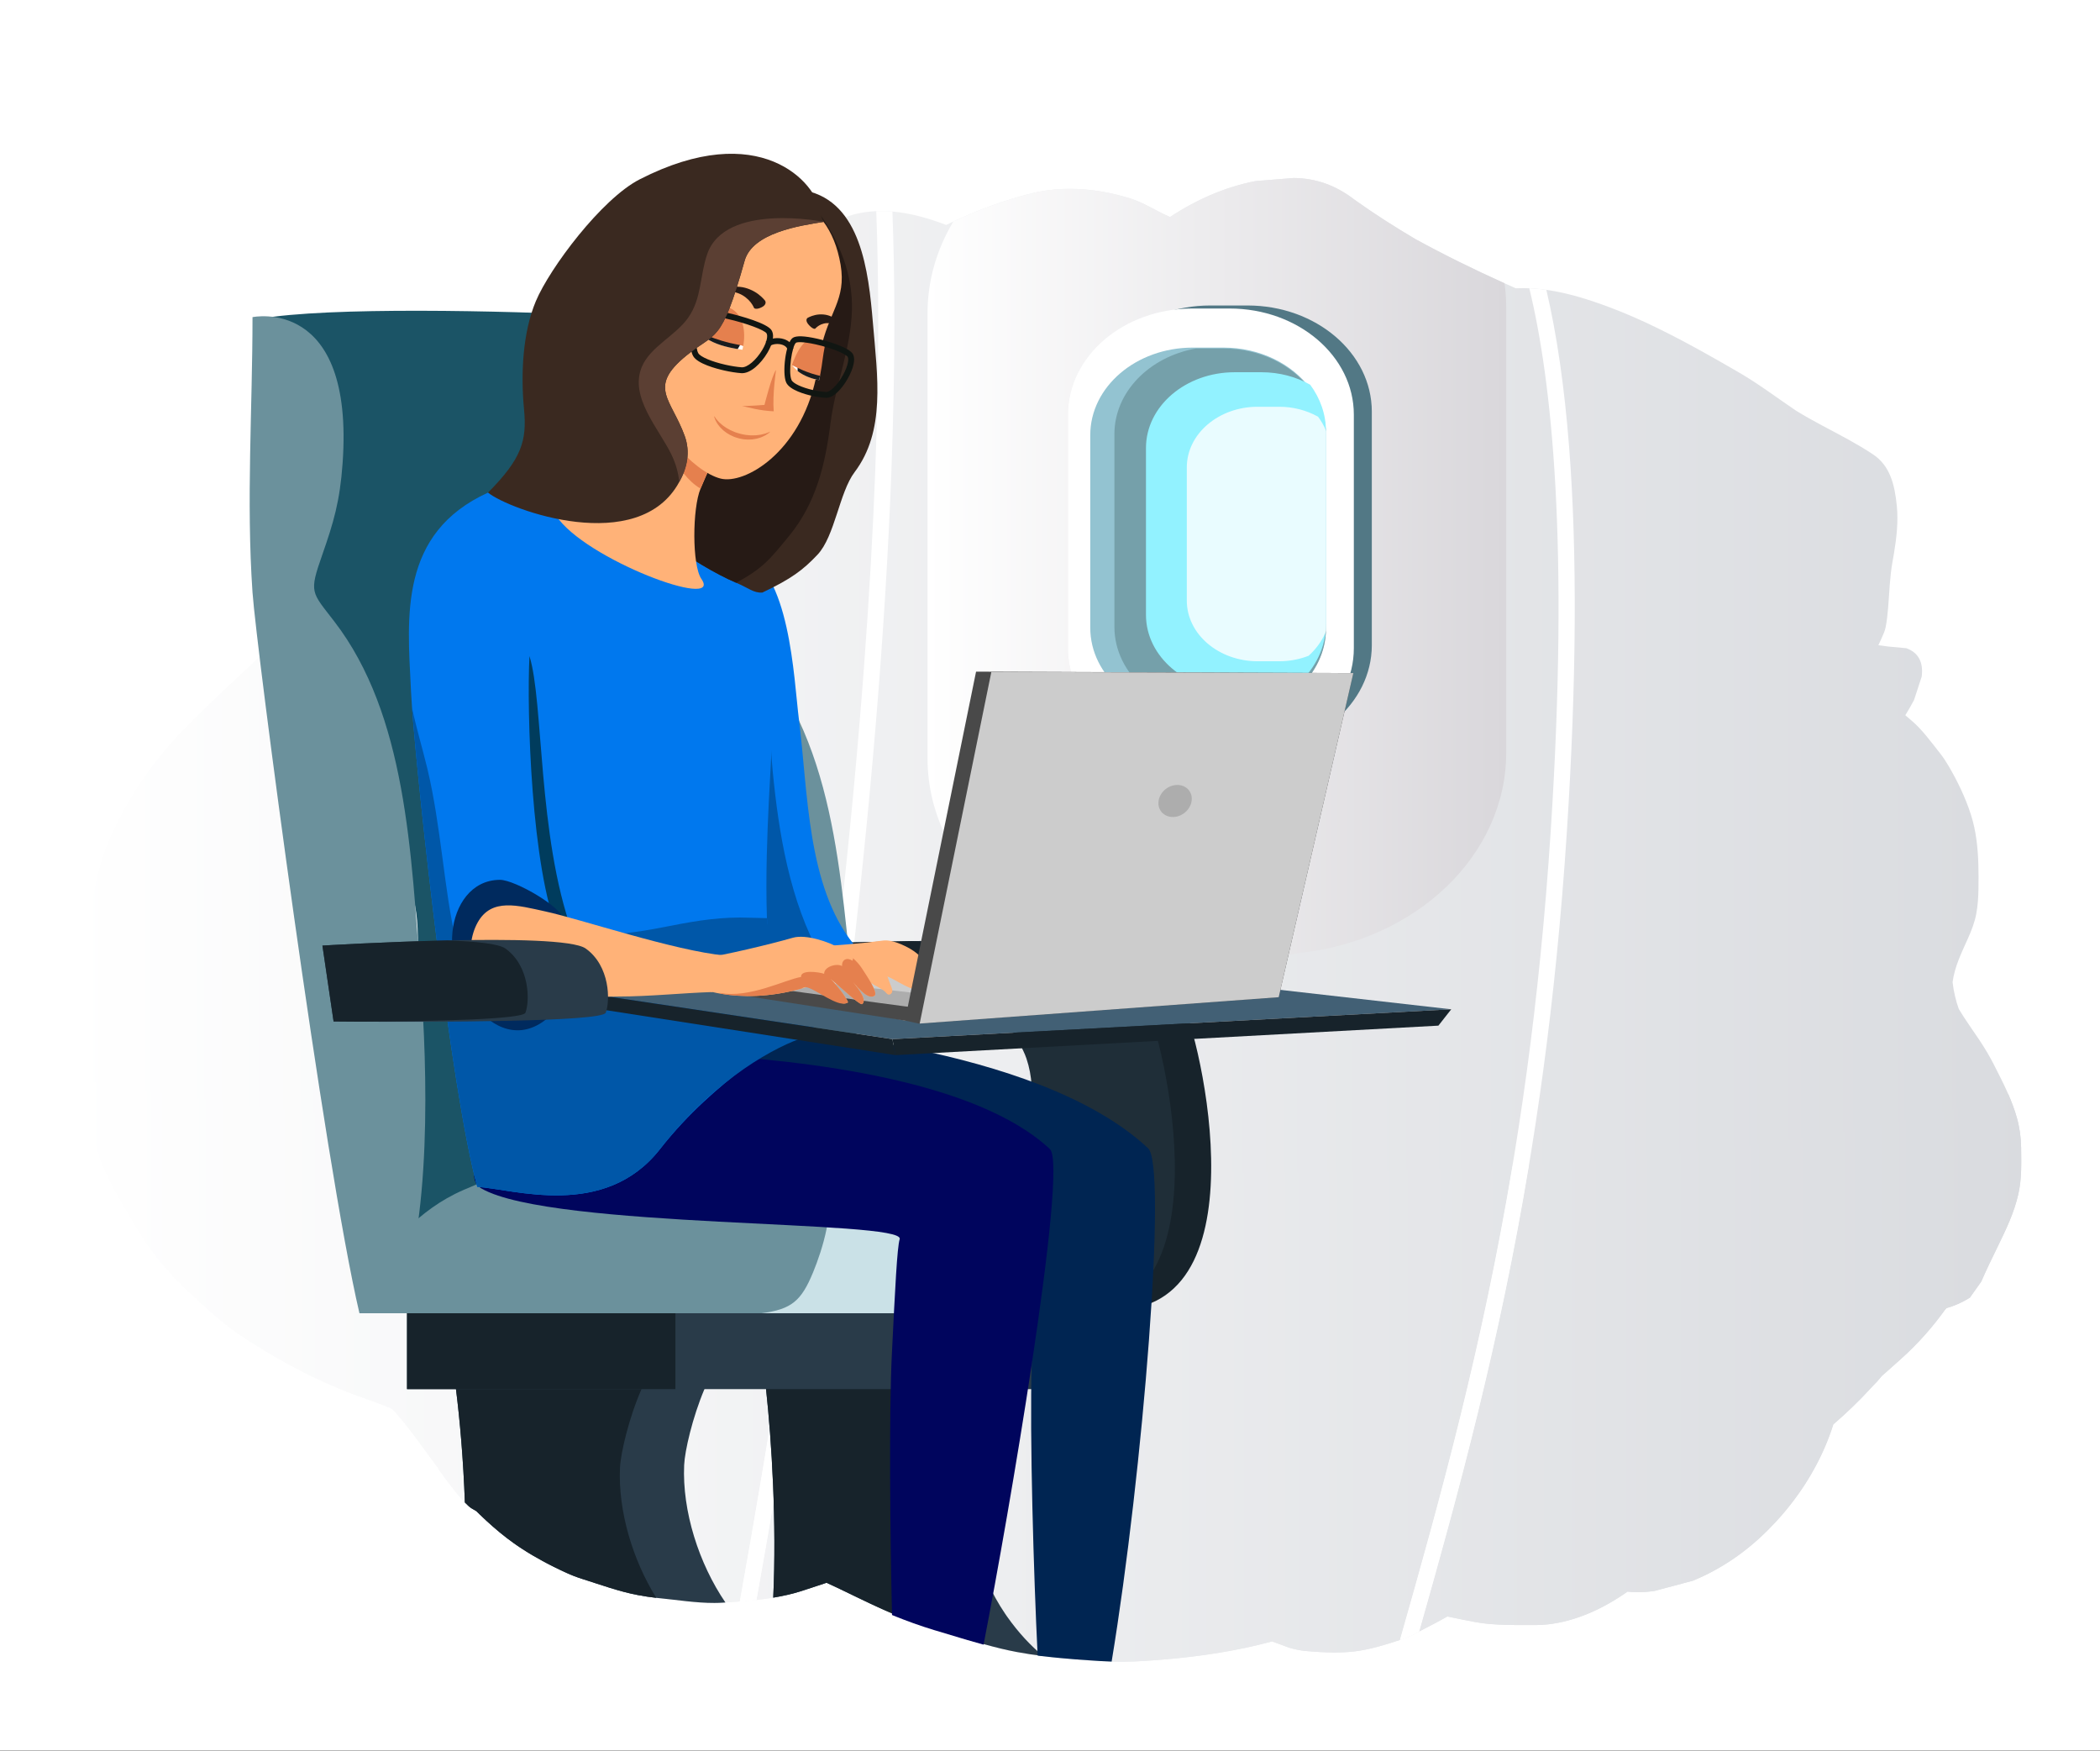 <?xml version="1.0" encoding="UTF-8" standalone="no"?><!DOCTYPE svg PUBLIC "-//W3C//DTD SVG 1.1//EN" "http://www.w3.org/Graphics/SVG/1.1/DTD/svg11.dtd"><svg width="100%" height="100%" viewBox="0 0 5000 4167" version="1.1" xmlns="http://www.w3.org/2000/svg" xmlns:xlink="http://www.w3.org/1999/xlink" xml:space="preserve" xmlns:serif="http://www.serif.com/" style="fill-rule:evenodd;clip-rule:evenodd;stroke-linejoin:round;stroke-miterlimit:2;"><rect x="0" y="0" width="5000" height="4167" fill="#333333" stroke="none"/><g><rect x="0" y="0" width="5000" height="4166.67" style="fill:#fff;fill-rule:nonzero;"/><path d="M4805.33,2843.35c-9.958,43.683 -29.375,83.758 -48.374,122.846c-13.584,27.958 -27.334,55.796 -39.709,84.496c-9.083,12.746 -18.125,25.504 -27.167,38.275c-17.958,11.2 -36.458,19.445 -55.625,24.833c-1.25,1.488 -2.499,2.954 -3.875,4.421c-13.083,18.171 -26.833,35.579 -41.25,52.162c-1.542,1.829 -3.125,3.634 -4.708,5.434c-18.417,20.82 -37.875,40.412 -58.375,58.754c-1.541,1.396 -3.083,2.742 -4.584,4.083c-10.249,9.375 -20.583,18.654 -31.124,27.817c-0.417,0.383 -0.875,0.721 -1.292,1.108l-0.083,0.092c-1.958,1.708 -3.917,3.391 -5.875,5.075c-0.75,0.65 -1.5,1.275 -2.209,1.921c-7.25,8.966 -14.958,17.554 -23.166,25.65c-1.542,1.687 -3.084,3.366 -4.625,5.05c-27.834,30.312 -57.5,58.604 -88.292,85.22c-0.166,0.6 -0.375,1.226 -0.588,1.83l-0.204,0.55c-0.921,2.883 -1.833,5.766 -2.833,8.633l-0.292,0.908c-0.958,2.788 -1.921,5.534 -2.875,8.275c-1.041,2.93 -2.129,5.863 -3.212,8.742l-0.079,0.196c-1.083,2.887 -2.209,5.746 -3.334,8.633c-1.125,2.883 -2.337,5.788 -3.5,8.65c-1.208,2.888 -2.421,5.771 -3.666,8.604c-1.25,2.867 -2.5,5.7 -3.75,8.538c-1.338,2.837 -2.584,5.65 -3.921,8.437c-1.329,2.813 -2.662,5.6 -4.038,8.367c-1.375,2.788 -2.754,5.579 -4.166,8.312c-1.375,2.746 -2.833,5.513 -4.296,8.225c-1.413,2.717 -2.871,5.438 -4.371,8.126l-0.042,0.07c-2.75,5 -5.541,9.909 -8.375,14.788c-0.5,0.871 -1.041,1.708 -1.541,2.525c-1.255,2.208 -2.584,4.4 -3.921,6.562c-1.579,2.621 -3.204,5.242 -4.829,7.813c-1.209,1.946 -2.463,3.896 -3.667,5.821c-2.5,3.846 -5.046,7.666 -7.588,11.441c-1.287,1.896 -2.583,3.771 -3.87,5.646c-1.75,2.5 -3.463,5 -5.25,7.475c-3.5,4.929 -7.088,9.808 -10.75,14.617c-5.625,7.45 -11.417,14.762 -17.292,21.904c-3.542,4.3 -7.125,8.529 -10.75,12.717c-4.167,4.779 -8.375,9.52 -12.625,14.133c-5.875,6.321 -11.75,12.5 -17.75,18.513c-53.667,54.375 -113.979,95.383 -181,123.004c-30.408,8.1 -60.821,16.204 -91.233,24.279c-21.85,3.392 -43.338,3.946 -64.471,1.733c-58.296,41.129 -123.608,70.654 -190.346,77.983c-9.783,1.084 -19.588,1.563 -29.425,1.517c-8.558,-0.05 -17.162,-0.021 -25.817,0c-28.558,0 -57.554,-0.121 -85.962,-2.812c-20.171,-1.925 -40.171,-5.817 -60.054,-9.904c-12.405,-2.576 -24.779,-5.196 -37.163,-7.671c-21.829,12.383 -44.137,23.75 -67.192,35.721c-4.974,2.595 -9.995,5.216 -15.045,7.891c-7.696,4.034 -15.675,7.35 -23.775,10.021c-2.284,0.746 -4.592,1.488 -6.9,2.258c-35.75,11.684 -73.563,23.534 -111.013,27.6c-37.746,4.063 -76.158,1.921 -113.875,-1.37c-13.008,-1.134 -25.867,-4.017 -38.512,-7.646c-10.267,-3.775 -20.529,-7.55 -30.821,-11.325c-2.813,-1.034 -5.646,-2.063 -8.484,-3.121c-0.579,-0.221 -1.154,-0.434 -1.758,-0.654c-9.971,2.62 -19.975,5.171 -29.975,7.6l-1.104,0.287c-2.817,0.675 -5.625,1.346 -8.438,1.996c-5.529,1.321 -11.083,2.546 -16.658,3.771c-2.908,0.65 -5.846,1.279 -8.779,1.9c-41.896,8.896 -84.279,15.65 -126.758,20.771c-19.904,2.408 -39.834,4.475 -59.759,6.179c-22.625,1.971 -45.221,3.554 -67.77,4.783c-5.242,0.292 -10.48,0.534 -15.742,0.679c-7.454,0.259 -14.904,0.38 -22.358,0.405c-8.246,0.024 -16.471,-0.096 -24.688,-0.363c-9.35,-0.283 -18.683,-0.746 -28.033,-1.346c-9.567,-0.625 -19.18,-1.275 -28.775,-1.946c-10.046,-0.7 -20.096,-1.446 -30.142,-2.237c-11.037,-0.888 -22.071,-1.875 -33.104,-2.929c-14.375,-1.346 -28.729,-2.888 -43.029,-4.692c-0.7,-0.092 -1.396,-0.171 -2.092,-0.267c-3.654,-0.454 -7.333,-0.933 -10.988,-1.437c-16.633,-2.258 -33.225,-4.854 -49.712,-7.958c-11.179,-2.088 -22.333,-4.467 -33.417,-7.067c-15.266,-3.583 -30.458,-7.596 -45.625,-11.875c-12.716,-3.584 -25.433,-7.358 -38.104,-11.233c-4.496,-1.363 -8.967,-2.734 -13.437,-4.13c-1.371,-0.429 -2.763,-0.841 -4.134,-1.275c-18.779,-5.841 -37.504,-11.754 -56.254,-17.479c-1.996,-0.596 -4.012,-1.221 -6.008,-1.846c-32.934,-10.312 -65.438,-22.575 -97.529,-35.991c-0.842,-0.359 -1.684,-0.696 -2.525,-1.08c-32.142,-13.483 -63.725,-28.82 -95.363,-44.108c-19.496,-9.45 -39.016,-18.9 -58.658,-27.916c-0.6,-0.263 -1.175,-0.525 -1.775,-0.817c-19.763,6.612 -39.521,13.2 -59.379,19.55c-22.138,7.067 -44.763,12.112 -67.6,15.862c-13.246,2.188 -26.538,3.942 -39.855,5.409c-13.245,1.466 -26.541,2.646 -39.787,3.654c-11.467,0.916 -22.888,1.708 -34.279,2.479c-2.092,0.142 -4.184,0.287 -6.275,0.429c-6.492,0.433 -13.104,0.65 -19.808,0.671c-44.017,0.196 -91.542,-7.542 -131.184,-11.367c-2.425,-0.216 -4.858,-0.483 -7.258,-0.745c-14.596,-1.613 -29.163,-3.921 -43.613,-6.588c-44.3,-8.196 -91.9,-25.604 -132.791,-38.483c-12.717,-4.017 -25.217,-8.78 -37.475,-14.405c-2.692,-1.245 -5.434,-2.499 -8.129,-3.8c-2.063,-0.933 -4.109,-1.92 -6.155,-2.879c-3.7,-1.758 -7.425,-3.558 -11.129,-5.387c-1.754,-0.867 -3.533,-1.729 -5.287,-2.617c-1.18,-0.575 -2.33,-1.179 -3.509,-1.758c-1.854,-0.938 -3.7,-1.879 -5.554,-2.834c-0.575,-0.291 -1.175,-0.604 -1.779,-0.916c-2.283,-1.179 -4.592,-2.379 -6.9,-3.579l-0.962,-0.554c-2.451,-1.275 -4.9,-2.6 -7.355,-3.921c-7.262,-3.917 -14.471,-7.959 -21.612,-12.142c-1.25,-0.742 -2.496,-1.462 -3.725,-2.208c-2.979,-1.759 -5.938,-3.563 -8.896,-5.363c-1.8,-1.104 -3.604,-2.233 -5.408,-3.362c-2.596,-1.634 -5.192,-3.296 -7.763,-4.954l-0.046,-0.021c-2.575,-1.663 -5.1,-3.346 -7.671,-5.05c-2.55,-1.709 -5.1,-3.442 -7.62,-5.167c-2.525,-1.758 -5.025,-3.537 -7.55,-5.337c-5.242,-3.726 -10.434,-7.575 -15.555,-11.517c-22.379,-17.233 -43.845,-36.271 -64.591,-56.325l-0.05,-0.05c-2.5,-2.379 -4.975,-4.834 -7.429,-7.259c-3.917,-2.358 -7.834,-4.687 -11.775,-6.895l-0.121,-0.1c-0.508,-0.309 -0.988,-0.675 -1.492,-1.03c-0.433,-0.291 -0.842,-0.604 -1.275,-0.941c-0.65,-0.504 -1.271,-1.009 -1.946,-1.558c-0.529,-0.438 -1.033,-0.871 -1.587,-1.371l-0.454,-0.388c-0.413,-0.362 -0.867,-0.771 -1.275,-1.175c-2.309,-2.096 -4.738,-4.45 -7.284,-7.067c-2.454,-2.554 -5.029,-5.341 -7.645,-8.3c-0.409,-0.454 -0.842,-0.933 -1.251,-1.416c-1.854,-2.067 -3.675,-4.204 -5.554,-6.421c-0.72,-0.838 -1.47,-1.704 -2.187,-2.596c-0.433,-0.5 -0.867,-1.033 -1.296,-1.562c-15.363,-18.509 -31.783,-40.696 -44.475,-58.463c-0.096,-0.625 -0.167,-1.229 -0.217,-1.825c-5.746,-7.596 -11.441,-15.242 -17.091,-22.908c-8.704,-11.829 -17.309,-23.704 -25.963,-35.484c-20.337,-27.645 -41.108,-54.883 -63.583,-80.145c-0.604,-0.459 -1.179,-0.892 -1.779,-1.35c-1.684,-1.325 -3.392,-2.617 -5.146,-3.913c-39.254,-16.471 -80.121,-28.687 -119.329,-44.958c-81.088,-33.679 -160.392,-76.613 -235.084,-126.159c-24.304,-16.104 -47.646,-34.162 -69.858,-53.9c-43.271,-38.437 -87.217,-78.483 -125.271,-124.229c-8.125,-9.737 -15.866,-19.812 -23.367,-30.171c-11.708,-16.183 -22.666,-33.104 -33.008,-50.512c-27.45,-46.296 -58.246,-95.458 -80.146,-146.662c-8.558,-20.071 -14.4,-41.659 -19.229,-63.271c-1.204,-5.359 -2.379,-10.742 -3.533,-16.15c-0.267,-1.088 -0.479,-2.142 -0.725,-3.246c-0.188,-0.871 -0.358,-1.708 -0.554,-2.575c-0.404,-1.992 -0.813,-4.013 -1.246,-5.984c-7.838,-37.599 -14.617,-75.75 -19.45,-114.02c-0.575,-4.521 -1.104,-9.042 -1.634,-13.559c-2.454,-21.466 -4.183,-43.033 -5.287,-64.616c-0.529,-9.784 -0.917,-19.592 -1.154,-29.4c-0.771,-28.875 -0.504,-57.792 0.458,-86.617c2.5,-73.512 12.688,-144.45 25.121,-216.067c2.258,-12.908 4.542,-25.866 6.921,-38.825c8.75,-48.316 22.333,-93.079 42.283,-136.562c34.042,-74.138 76.159,-139.454 125.608,-198.279c14.905,-17.767 30.509,-34.954 46.734,-51.613c59.596,-61.108 122.196,-117.771 183.783,-175.941c18.388,-19.042 36.129,-38.826 53.246,-59.546c12.646,-15.296 25.121,-30.7 38.008,-45.725c31.396,-36.613 66.538,-68.563 100.675,-101.592c12.596,-12.163 26.034,-23.125 40.267,-32.55c4.521,-2.979 9.038,-5.887 13.583,-8.796c1.054,-11.996 3.579,-24.279 7.763,-36.708c25.292,-74.546 90.221,-125.583 151.233,-159.383c7.042,-3.917 14.017,-7.571 20.867,-11.009c1.058,-0.433 2.112,-0.867 3.171,-1.25c44.979,-44.308 92.745,-84.596 142.241,-122.025c16.371,-47.383 39.134,-91.637 66.446,-131.854c28.125,-41.471 61.108,-78.658 96.784,-110.488c30.866,-22.308 61.733,-44.662 92.645,-66.995c59.763,-34.784 122.988,-53.73 189.696,-56.784c15.7,0.05 31.396,0.938 47.042,2.55c43.708,4.471 87.65,8.992 131.092,16.825c31.899,5.771 63.462,13.946 94.883,22.575c4.229,1.154 8.487,2.329 12.717,3.509c-0.196,-4.734 -0.267,-9.471 -0.146,-14.229c1.945,-77.792 54.858,-123.205 115.75,-136.784c15.145,-3.367 30.387,-5.241 45.65,-5.891c12.812,-0.53 25.675,-0.192 38.487,0.916c43.438,3.725 86.638,16.079 128.059,31.896c5.65,-2.763 11.32,-5.479 16.995,-8.125l0.021,-0.021c60.029,-28.2 121.809,-50.871 185.442,-66.854c76.687,-19.258 160.129,-11.587 235.442,11.85c32.837,10.242 63.224,30.504 94.933,44.354c63.129,-41.733 132.383,-71.829 203.492,-85.604c30.291,-2.454 60.579,-4.904 90.895,-7.333c52.642,0.383 100.746,17.454 144.309,51.25c47.5,33.9 96.345,65.15 146.062,94.429c69.425,38.004 140.175,72.646 211.742,104.883c8.912,4.038 17.862,8.029 26.825,11.971c1.562,-0.05 3.125,-0.096 4.687,-0.142c9.159,-0.337 18.321,-0.312 27.48,0.071c13.558,0.554 27.091,1.825 40.574,3.75c51.23,7.213 101.905,23.271 150.488,41.492c74.187,27.812 145.896,64.208 216.283,102.962c31.23,17.184 62.167,35.046 93.104,52.984c46.363,26.92 90.071,60.166 134.946,90.387c40.75,25.142 83.292,45.888 124.875,68.896c19.667,10.887 39.084,22.283 58.042,34.883c40.5,26.896 51.708,71.613 56.75,122.888c3.708,37.596 -0.667,75.942 -6.833,113.104c-1.125,6.658 -2.292,13.246 -3.458,19.808c-6.501,35.796 -7.376,73.079 -10.417,109.404c-1.334,15.53 -2.875,31.134 -5.959,46.346c-1.833,9.284 -5.917,17.742 -9.625,26.18c-2.458,5.604 -5,11.154 -7.625,16.637c8.167,1.179 16.417,2.233 24.667,3.196c13.917,1.296 27.833,2.546 41.792,3.825c28.666,10.383 40.916,32.833 36.75,67.429c-6.083,18.629 -12.167,37.258 -18.292,55.892c-6.583,12.45 -13.5,24.516 -20.792,36.3c1.125,0.983 2.25,1.945 3.376,2.908c3.249,2.833 6.541,5.625 9.833,8.363c0.542,0.458 1.083,0.941 1.625,1.395c25.541,21.688 46.333,50.675 67.667,77.6c7.499,9.471 14.249,19.688 20.458,30.313c21.083,35.912 40.166,75.221 53.291,116.158c6.209,19.4 10.334,39.184 13.084,59.208c5.25,38.538 5.333,77.988 4.833,117.413c-0.292,19.829 -1.625,40.05 -5.25,59.45c-3.875,20.504 -11.458,39.758 -19.708,58.292c-15.209,34.162 -31.709,66.804 -36.667,104.329c1.291,11.158 3.208,22.167 5.75,33.008c2.417,10.459 5.458,20.721 9.042,30.771c15.458,25.817 33.125,49.883 49.625,74.788c12.292,18.554 23.874,37.766 34.125,57.958c11.542,22.717 23.5,45.916 34.041,69.908c8,18.363 15.167,37.188 20.584,56.613c6.417,22.883 9.791,46.825 10.042,70.891c0.374,38.679 1.624,74.234 -6.876,111.467Z" style="fill:url(#_Linear1);fill-rule:nonzero;"/><path d="M2122.28,1124.01c-14.325,377.78 -49.637,801.834 -104.929,1260.38c-53.512,443.837 -125.992,921.216 -216.138,1423.95c-13.245,1.466 -26.541,2.646 -39.787,3.654c228.3,-1271.63 301.983,-2153.85 322.321,-2687.03c10.192,-266.984 8.291,-472.809 2.571,-622.358c12.812,-0.53 25.675,-0.192 38.487,0.916c5.696,149.979 7.55,355.3 -2.525,620.479Z" style="fill:#fff;fill-rule:nonzero;"/><path d="M2941.13,2286.03l-169.191,-0c-311.259,-0 -563.554,-215.446 -563.554,-481.2l-0,-1058.79c-0,-78.78 22.166,-153.109 61.47,-218.738l0.021,-0.021c60.029,-28.2 121.809,-50.871 185.442,-66.854c29.821,-7.487 60.675,-10.904 91.662,-10.904c48.7,-0 97.754,8.433 143.78,22.754c32.837,10.242 63.224,30.504 94.933,44.354c63.129,-41.733 132.383,-71.829 203.492,-85.604c30.291,-2.454 60.579,-4.904 90.895,-7.333c52.642,0.383 100.746,17.454 144.309,51.25c47.5,33.9 96.345,65.15 146.062,94.429c69.425,38.004 140.175,72.646 211.742,104.883c2.687,19.042 4.058,38.417 4.058,58.054l0,1058.79c0,245.921 -216.112,448.746 -495.021,477.612c-47.787,11.251 -98.125,17.313 -150.1,17.313Zm-138.45,-1549.8c-146.433,15.167 -259.883,121.667 -259.883,250.783l-0,555.917c-0,139.525 132.479,252.637 295.896,252.637l88.833,0c27.3,0 53.729,-3.154 78.829,-9.062c146.434,-15.171 259.888,-121.671 259.888,-250.788l-0,-555.912c-0,-139.529 -132.479,-252.642 -295.892,-252.642l-88.837,0c-27.296,0 -53.734,3.159 -78.834,9.067Z" style="fill:url(#_Linear2);fill-rule:nonzero;"/><path d="M2585.63,1535.71c0,139.526 132.471,252.638 295.884,252.638l88.837,-0c163.413,-0 295.892,-113.112 295.892,-252.638l-0,-555.912c-0,-139.529 -132.479,-252.642 -295.892,-252.642l-88.837,0c-163.413,0 -295.884,113.113 -295.884,252.642l0,555.912Z" style="fill:#527885;fill-rule:nonzero;"/><path d="M2542.8,1542.92c-0,139.525 132.479,252.637 295.896,252.637l88.833,0c163.417,0 295.892,-113.112 295.892,-252.637l-0,-555.917c-0,-139.521 -132.475,-252.637 -295.892,-252.637l-88.833,-0c-163.417,-0 -295.896,113.116 -295.896,252.637l-0,555.917Z" style="fill:#fff;fill-rule:nonzero;"/><path d="M2595.86,1035.76l-0,458.412c-0,115.058 109.229,208.321 243.987,208.321l73.258,-0c17.175,-0 33.954,-1.521 50.138,-4.417c50.112,-8.933 94.591,-30.991 128.233,-61.787c40.721,-37.229 65.613,-87.188 65.613,-142.117l-0,-458.412c-0,-40.9 -13.796,-79.03 -37.625,-111.192c-43.213,-58.383 -119.484,-97.133 -206.359,-97.133l-73.258,-0c-134.758,-0 -243.987,93.266 -243.987,208.325Z" style="fill:#93c3d1;fill-rule:nonzero;"/><path d="M2653.34,1033.55l-0,458.408c-0,115.063 109.225,208.325 243.979,208.325l65.925,0c50.112,-8.929 94.591,-30.991 128.233,-61.787c40.721,-37.225 65.613,-87.183 65.613,-142.117l-0,-458.412c-0,-40.896 -13.796,-79.025 -37.625,-111.192c-43.213,-58.383 -119.484,-97.133 -206.359,-97.133l-66.008,-0c-110.663,19.762 -193.758,103.546 -193.758,203.908Z" style="fill:#75a0aa;fill-rule:nonzero;"/><path d="M2728.5,1066.46l0,397.017c0,99.654 94.613,180.429 211.308,180.429l63.442,0c31.504,0 61.392,-5.879 88.225,-16.441c40.721,-37.23 65.613,-87.192 65.613,-142.121l-0,-458.413c-0,-40.892 -13.796,-79.025 -37.625,-111.192c-33.338,-18.766 -73.279,-29.708 -116.213,-29.708l-63.442,0c-116.695,0 -211.308,80.796 -211.308,180.429Z" style="fill:#92f2ff;fill-rule:nonzero;"/><path d="M3156.95,1503.55c0.096,-2.379 0.142,-4.767 0.142,-7.167l-0,-469.454c-0,-0.683 -0.005,-1.371 -0.013,-2.054c7.304,17.487 11.283,36.325 11.283,55.958l0,366.454c0,19.746 -4.025,38.692 -11.412,56.263Z" style="fill:#fff;fill-rule:nonzero;"/><path d="M3155.91,1505.96c0.779,-6.784 1.179,-13.663 1.179,-20.621l-0,11.041c-0,2.4 -0.046,4.788 -0.142,7.167c-0.338,0.808 -0.683,1.608 -1.037,2.413Z" style="fill:#e3ecee;fill-rule:nonzero;"/><path d="M3045.39,1574.05l-50.717,-0c-93.288,-0 -168.921,-64.575 -168.921,-144.238l-0,-317.375c-0,-79.65 75.633,-144.237 168.921,-144.237l50.717,-0c34.32,-0 66.254,8.75 92.895,23.75c7.613,10.271 13.938,21.3 18.796,32.929c0.008,0.683 0.013,1.371 0.013,2.054l-0,458.413c-0,6.958 -0.4,13.837 -1.179,20.621c-9.067,20.554 -22.759,39.17 -40.001,54.933c-21.449,8.446 -45.345,13.15 -70.524,13.15Z" style="fill:#e9fcff;fill-rule:nonzero;"/><path d="M3730.68,1979.09c-52.862,816.329 -201.495,1376.3 -351.721,1904.4c-4.974,2.595 -9.995,5.216 -15.045,7.891c-7.696,4.034 -15.675,7.35 -23.775,10.021c-2.284,0.746 -4.592,1.488 -6.9,2.258c152.604,-535.212 305.441,-1098.96 359.05,-1927.05c44.112,-681.421 2.429,-1070.88 -51.104,-1290.46c13.558,0.554 27.091,1.825 40.574,3.75c24.909,105.559 43.13,231.117 54.305,374.992c19.475,250.562 17.67,558.146 -5.384,914.192Z" style="fill:#fff;fill-rule:nonzero;"/><path d="M2669.41,3955.52c-7.562,-0 -15.112,-0.121 -22.658,-0.367c-9.35,-0.283 -18.683,-0.746 -28.033,-1.346c-9.567,-0.625 -19.18,-1.275 -28.775,-1.946c-10.046,-0.7 -20.096,-1.446 -30.142,-2.237c-11.037,-0.888 -22.071,-1.875 -33.104,-2.929c-14.375,-1.346 -28.729,-2.888 -43.029,-4.692c-0.7,-0.092 -1.396,-0.171 -2.092,-0.267c-3.654,-0.454 -7.333,-0.933 -10.988,-1.437c-16.633,-2.258 -33.225,-4.854 -49.712,-7.958c-11.179,-2.088 -22.333,-4.467 -33.417,-7.067c-15.266,-3.583 -30.458,-7.596 -45.625,-11.875c-12.716,-3.584 -25.433,-7.358 -38.104,-11.233c-4.496,-1.363 -8.967,-2.734 -13.437,-4.13c-1.371,-0.429 -2.763,-0.841 -4.134,-1.275c-18.779,-5.841 -37.504,-11.754 -56.254,-17.479c-1.996,-0.596 -4.012,-1.221 -6.008,-1.846c-32.934,-10.312 -65.438,-22.575 -97.529,-35.991c-0.842,-0.359 -1.684,-0.696 -2.525,-1.08c-32.142,-13.483 -63.725,-28.82 -95.363,-44.108c-19.496,-9.45 -39.016,-18.9 -58.658,-27.916c-0.6,-0.263 -1.175,-0.525 -1.775,-0.817c-19.763,6.612 -39.521,13.2 -59.379,19.55c-22.138,7.067 -44.763,12.112 -67.6,15.862c-13.246,2.188 -26.538,3.942 -39.855,5.409c65.305,-364.196 121.334,-715.075 167.601,-1049.55c325.825,19.692 672.333,32.679 1016.97,32.679c207.38,0 414.03,-4.7 615.196,-15.462c-71.833,429.166 -169.833,784.254 -267.741,1127.64c-35.75,11.684 -73.563,23.534 -111.013,27.6c-14.683,1.58 -29.471,2.221 -44.275,2.221c-23.254,0 -46.554,-1.579 -69.6,-3.591c-13.008,-1.134 -25.867,-4.017 -38.512,-7.646c-10.267,-3.775 -20.529,-7.55 -30.821,-11.325c-2.813,-1.034 -5.646,-2.063 -8.484,-3.121c-0.579,-0.221 -1.154,-0.434 -1.758,-0.654c-9.971,2.62 -19.975,5.171 -29.975,7.6l-1.104,0.287c-2.817,0.675 -5.625,1.346 -8.438,1.996c-5.529,1.321 -11.083,2.546 -16.658,3.771c-2.908,0.65 -5.846,1.279 -8.779,1.9c-41.896,8.896 -84.279,15.65 -126.758,20.771c-19.904,2.408 -39.834,4.475 -59.759,6.179c-22.625,1.971 -45.221,3.554 -67.77,4.783c-5.242,0.292 -10.48,0.534 -15.742,0.679c-7.454,0.259 -14.904,0.38 -22.358,0.405c-0.676,0.004 -1.355,0.004 -2.03,0.004Zm709.554,-72.029c95.971,-337.375 191.288,-687.738 261.405,-1109.67c420.437,-24.263 815.008,-75.625 1138.59,-166.704c1.209,-0.342 1.75,-1.825 2.625,-2.738c8,18.363 15.167,37.188 20.584,56.613c6.417,22.883 9.791,46.825 10.042,70.891c0.124,11.184 0.291,22.1 0.291,32.875c-0,26.5 -1.125,52.121 -7.167,78.592c-9.958,43.683 -29.375,83.758 -48.374,122.846c-13.584,27.958 -27.334,55.796 -39.709,84.496c-9.083,12.746 -18.125,25.504 -27.167,38.275c-17.958,11.2 -36.458,19.445 -55.625,24.833c-1.25,1.488 -2.499,2.954 -3.875,4.421c-13.083,18.171 -26.833,35.579 -41.25,52.162c-1.542,1.829 -3.125,3.634 -4.708,5.434c-18.417,20.82 -37.875,40.412 -58.375,58.754c-1.541,1.396 -3.083,2.742 -4.584,4.083c-10.249,9.375 -20.583,18.654 -31.124,27.817c-0.417,0.383 -0.875,0.721 -1.292,1.108l-0.083,0.092c-1.958,1.708 -3.917,3.391 -5.875,5.075c-0.75,0.65 -1.5,1.275 -2.209,1.921c-7.25,8.966 -14.958,17.554 -23.166,25.65c-1.542,1.687 -3.084,3.366 -4.625,5.05c-27.834,30.312 -57.5,58.604 -88.292,85.22c-0.166,0.6 -0.375,1.226 -0.588,1.83l-0.204,0.55c-0.921,2.883 -1.833,5.766 -2.833,8.633l-0.292,0.908c-0.958,2.788 -1.921,5.534 -2.875,8.275c-1.041,2.93 -2.129,5.863 -3.212,8.742l-0.079,0.196c-1.083,2.887 -2.209,5.746 -3.334,8.633c-1.125,2.883 -2.337,5.788 -3.5,8.65c-1.208,2.888 -2.421,5.771 -3.666,8.604c-1.25,2.867 -2.5,5.7 -3.75,8.538c-1.338,2.837 -2.584,5.65 -3.921,8.437c-1.329,2.813 -2.662,5.6 -4.038,8.367c-1.375,2.788 -2.754,5.579 -4.166,8.312c-1.375,2.746 -2.833,5.513 -4.296,8.225c-1.413,2.717 -2.871,5.438 -4.371,8.126l-0.042,0.07c-2.75,5 -5.541,9.909 -8.375,14.788c-0.5,0.871 -1.041,1.708 -1.541,2.525c-1.255,2.208 -2.584,4.4 -3.921,6.562c-1.579,2.621 -3.204,5.242 -4.829,7.813c-1.209,1.946 -2.463,3.896 -3.667,5.821c-2.5,3.846 -5.046,7.666 -7.588,11.441c-1.287,1.896 -2.583,3.771 -3.87,5.646c-1.75,2.5 -3.463,5 -5.25,7.475c-3.5,4.929 -7.088,9.808 -10.75,14.617c-5.625,7.45 -11.417,14.762 -17.292,21.904c-3.542,4.3 -7.125,8.529 -10.75,12.717c-4.167,4.779 -8.375,9.52 -12.625,14.133c-5.875,6.321 -11.75,12.5 -17.75,18.513c-53.667,54.375 -113.979,95.383 -181,123.004c-30.408,8.1 -60.821,16.204 -91.233,24.279c-13.159,2.041 -26.188,3.054 -39.084,3.054c-8.521,0 -16.979,-0.442 -25.387,-1.321c-58.296,41.129 -123.608,70.654 -190.346,77.983c-9.362,1.038 -18.75,1.521 -28.158,1.521c-0.425,0 -0.846,0 -1.267,-0.004c-3.542,-0.021 -7.096,-0.029 -10.654,-0.029c-5.038,-0 -10.092,0.017 -15.163,0.029c-28.558,0 -57.554,-0.121 -85.962,-2.812c-20.171,-1.925 -40.171,-5.817 -60.054,-9.904c-12.405,-2.576 -24.779,-5.196 -37.163,-7.671c-21.829,12.383 -44.137,23.75 -67.192,35.721Zm-1679.54,-67.909c-43.554,0 -90.392,-7.596 -129.542,-11.371c-2.425,-0.216 -4.858,-0.483 -7.258,-0.745c-14.596,-1.613 -29.163,-3.921 -43.613,-6.588c-44.3,-8.196 -91.9,-25.604 -132.791,-38.483c-12.717,-4.017 -25.217,-8.78 -37.475,-14.405c-2.692,-1.245 -5.434,-2.499 -8.129,-3.8c-2.063,-0.933 -4.109,-1.92 -6.155,-2.879c-3.7,-1.758 -7.425,-3.558 -11.129,-5.387c-1.754,-0.867 -3.533,-1.729 -5.287,-2.617c-1.18,-0.575 -2.33,-1.179 -3.509,-1.758c-1.854,-0.938 -3.7,-1.879 -5.554,-2.834c-0.575,-0.291 -1.175,-0.604 -1.779,-0.916c-2.283,-1.179 -4.592,-2.379 -6.9,-3.579l-0.962,-0.554c-2.451,-1.275 -4.9,-2.6 -7.355,-3.921c-7.262,-3.917 -14.471,-7.959 -21.612,-12.142c-1.25,-0.742 -2.496,-1.462 -3.725,-2.208c-2.979,-1.759 -5.938,-3.563 -8.896,-5.363c-1.8,-1.104 -3.604,-2.233 -5.408,-3.362c-2.596,-1.634 -5.192,-3.296 -7.763,-4.954l-0.046,-0.021c-2.575,-1.663 -5.1,-3.346 -7.671,-5.05c-2.55,-1.709 -5.1,-3.442 -7.62,-5.167c-2.525,-1.758 -5.025,-3.537 -7.55,-5.337c-5.242,-3.726 -10.434,-7.575 -15.555,-11.517c-22.379,-17.233 -43.845,-36.271 -64.591,-56.325l-0.05,-0.05c-2.5,-2.379 -4.975,-4.834 -7.429,-7.259c-3.917,-2.358 -7.834,-4.687 -11.775,-6.895l-0.121,-0.1c-0.508,-0.309 -0.988,-0.675 -1.492,-1.03c-0.433,-0.291 -0.842,-0.604 -1.275,-0.941c-0.65,-0.504 -1.271,-1.009 -1.946,-1.558c-0.529,-0.438 -1.033,-0.871 -1.587,-1.371l-0.454,-0.388c-0.413,-0.362 -0.867,-0.771 -1.275,-1.175c-2.309,-2.096 -4.738,-4.45 -7.284,-7.067c-2.454,-2.554 -5.029,-5.341 -7.645,-8.3c-0.409,-0.454 -0.842,-0.933 -1.251,-1.416c-1.854,-2.067 -3.675,-4.204 -5.554,-6.421c-0.72,-0.838 -1.47,-1.704 -2.187,-2.596c-0.433,-0.5 -0.867,-1.033 -1.296,-1.562c-15.363,-18.509 -31.783,-40.696 -44.475,-58.463c-0.096,-0.625 -0.167,-1.229 -0.217,-1.825c-5.746,-7.596 -11.441,-15.242 -17.091,-22.908c-8.704,-11.829 -17.309,-23.704 -25.963,-35.484c-20.337,-27.645 -41.108,-54.883 -63.583,-80.145c-0.604,-0.459 -1.179,-0.892 -1.779,-1.35c-1.684,-1.325 -3.392,-2.617 -5.146,-3.913c-39.254,-16.471 -80.121,-28.687 -119.329,-44.958c-81.088,-33.679 -160.392,-76.613 -235.084,-126.159c-24.304,-16.104 -47.646,-34.162 -69.858,-53.9c-43.271,-38.437 -87.217,-78.483 -125.271,-124.229c-8.125,-9.737 -15.866,-19.812 -23.367,-30.171c-11.708,-16.183 -22.666,-33.104 -33.008,-50.512c-27.45,-46.296 -58.246,-95.458 -80.146,-146.662c-8.558,-20.071 -14.4,-41.659 -19.229,-63.271c-1.204,-5.359 -2.379,-10.742 -3.533,-16.15c-0.267,-1.088 -0.479,-2.142 -0.725,-3.246c-0.188,-0.871 -0.358,-1.708 -0.554,-2.575c-0.404,-1.992 -0.813,-4.013 -1.246,-5.984c-7.838,-37.599 -14.617,-75.75 -19.45,-114.02c12.45,11.85 778.612,126.825 1730.11,186.171c-43.729,316.437 -98.954,667.9 -168.558,1055.58c-11.467,0.916 -22.888,1.708 -34.279,2.479c-2.092,0.142 -4.184,0.287 -6.275,0.429c-6.492,0.433 -13.104,0.65 -19.808,0.671c-0.546,0.004 -1.096,0.004 -1.642,0.004Z" style="fill:url(#_Linear3);fill-rule:nonzero;"/><path d="M1761.42,3812c69.604,-387.683 124.829,-739.146 168.558,-1055.58c12.913,0.804 25.855,1.6 38.83,2.383c-46.267,334.471 -102.296,685.35 -167.601,1049.55c-13.245,1.466 -26.541,2.646 -39.787,3.654Z" style="fill:url(#_Linear4);fill-rule:nonzero;"/><path d="M3333.24,3903.66c97.908,-343.391 195.908,-698.479 267.741,-1127.64c13.196,-0.709 26.238,-1.434 39.384,-2.192c-70.117,421.929 -165.434,772.292 -261.405,1109.67c-4.974,2.595 -9.995,5.216 -15.045,7.891c-7.696,4.034 -15.675,7.35 -23.775,10.021c-2.284,0.746 -4.592,1.488 -6.9,2.258Z" style="fill:#fff;fill-rule:nonzero;"/><path d="M2483.67,3942c-21.038,-2.621 -41.975,-5.767 -62.792,-9.662c-12.646,-2.384 -25.242,-5.096 -37.767,-8.1c-26.637,-6.396 -53.054,-14.038 -79.379,-22.071c-24.662,-7.521 -49.233,-15.384 -73.825,-22.888c-35,-10.671 -69.496,-23.604 -103.537,-37.837c-6.229,-2.596 -12.429,-5.259 -18.63,-8.004c-46.349,-20.38 -91.783,-43.942 -137.916,-65.1c-0.6,-0.263 -1.175,-0.525 -1.775,-0.817c-19.763,6.612 -39.521,13.2 -59.379,19.546c-22.138,7.071 -44.763,12.116 -67.6,15.866c8.271,-178.637 -3.654,-371.983 -17.138,-496.341c-4.883,-45.171 -9.975,-81.25 -14.4,-104.188l585.479,0c-23.75,17.121 -44.858,57.938 -61.708,104.188c-24.738,67.862 -40.292,147.362 -41.592,180.587c-4.637,120.796 37.504,260.034 101.713,354.454c1.542,2.267 3.075,4.5 4.641,6.713c27.259,38.533 55.555,68.487 85.605,93.654Z" style="fill:#293b49;fill-rule:nonzero;"/><path d="M2303.73,3902.17c-21.562,-6.584 -43.054,-13.409 -64.571,-20.05c-3.075,-0.934 -6.175,-1.896 -9.254,-2.838c-35,-10.671 -69.496,-23.604 -103.537,-37.837c-4.134,-1.73 -8.246,-3.484 -12.354,-5.259c-3.825,-1.637 -7.646,-3.316 -11.467,-5.05c-2.671,-1.158 -5.317,-2.358 -7.983,-3.583c-2.55,-1.154 -5.071,-2.308 -7.596,-3.463c-6.538,-3 -13.054,-6.058 -19.567,-9.158c-3.271,-1.537 -6.517,-3.075 -9.762,-4.637c-6.513,-3.105 -13.005,-6.25 -19.496,-9.375c-3.221,-1.542 -6.442,-3.1 -9.663,-4.663c-19.496,-9.45 -39.016,-18.904 -58.658,-27.916c-0.6,-0.263 -1.175,-0.525 -1.775,-0.817c-19.763,6.612 -39.521,13.2 -59.379,19.546c-22.138,7.071 -44.763,12.116 -67.6,15.866c8.271,-178.637 -3.654,-371.983 -17.138,-496.341c-4.883,-45.171 -9.975,-81.25 -14.4,-104.188l467.325,0c-27.983,8.754 -52.958,52.408 -72.55,104.188c-26.233,69.279 -42.816,153.179 -44.137,187.533c-4.279,110.675 30.745,236.862 86.037,329.842c6.488,10.941 13.267,21.4 20.288,31.325c12.187,17.237 24.591,32.741 37.237,46.875Z" style="fill:#17232b;fill-rule:nonzero;"/><path d="M1748.9,3202.4c-27.571,17.121 -52.096,57.938 -71.658,104.188c-28.729,67.862 -46.809,147.362 -48.3,180.587c-4.925,109.663 34.979,234.55 98.204,327.296c-2.092,0.142 -4.184,0.287 -6.275,0.429c-6.492,0.433 -13.104,0.65 -19.808,0.671c-44.017,0.196 -91.542,-7.542 -131.184,-11.367c-2.429,-0.216 -4.858,-0.479 -7.258,-0.745c-14.596,-1.613 -29.163,-3.917 -43.609,-6.588c-44.304,-8.196 -91.904,-25.604 -132.795,-38.483c-12.717,-4.017 -25.217,-8.78 -37.475,-14.4c-2.692,-1.25 -5.434,-2.504 -8.125,-3.8c-2.071,-0.938 -4.113,-1.925 -6.155,-2.884c-3.704,-1.758 -7.429,-3.558 -11.129,-5.387c-1.758,-0.867 -3.537,-1.729 -5.291,-2.617c-1.18,-0.575 -2.33,-1.179 -3.509,-1.758c-1.854,-0.938 -3.7,-1.879 -5.554,-2.834c-0.575,-0.291 -1.175,-0.604 -1.779,-0.916c-2.283,-1.179 -4.592,-2.379 -6.9,-3.579l-0.962,-0.554c-2.451,-1.275 -4.9,-2.6 -7.355,-3.921c-7.262,-3.917 -14.471,-7.959 -21.612,-12.142c-1.25,-0.738 -2.496,-1.462 -3.725,-2.208c-2.979,-1.759 -5.938,-3.563 -8.896,-5.363c-1.8,-1.104 -3.604,-2.233 -5.404,-3.362c-2.6,-1.634 -5.196,-3.296 -7.767,-4.954l-0.046,-0.021c-2.575,-1.663 -5.1,-3.346 -7.671,-5.05c-2.55,-1.709 -5.095,-3.442 -7.62,-5.167c-2.525,-1.758 -5.025,-3.537 -7.546,-5.337c-5.246,-3.726 -10.438,-7.575 -15.559,-11.517c-22.379,-17.233 -43.845,-36.271 -64.591,-56.325l-0.05,-0.046c-2.5,-2.383 -4.975,-4.838 -7.429,-7.263c-3.917,-2.358 -7.834,-4.687 -11.775,-6.895l-0.121,-0.1c-0.508,-0.313 -0.988,-0.671 -1.492,-1.03c-0.433,-0.291 -0.842,-0.604 -1.275,-0.941c-0.65,-0.504 -1.271,-1.009 -1.946,-1.558c-0.529,-0.438 -1.033,-0.871 -1.587,-1.371l-0.454,-0.388c-0.409,-0.362 -0.867,-0.766 -1.275,-1.175c-2.309,-2.096 -4.738,-4.45 -7.284,-7.067c-3.633,-102.291 -12.116,-197.704 -21.229,-269.87c-5.675,-45.171 -11.612,-81.25 -16.729,-104.188l680,0Z" style="fill:#293b49;fill-rule:nonzero;"/><path d="M1611.66,3202.4c-1.175,0.313 -2.379,0.7 -3.558,1.109c-31.033,10.837 -58.75,53.195 -80.675,103.079c-30.479,69.279 -49.738,153.179 -51.275,187.533c-4.617,102.742 30.1,218.829 86.471,309.338c-14.596,-1.613 -29.163,-3.917 -43.609,-6.588c-44.304,-8.196 -91.904,-25.604 -132.795,-38.483c-12.717,-4.017 -25.217,-8.78 -37.475,-14.4c-2.692,-1.25 -5.434,-2.504 -8.125,-3.8c-2.071,-0.938 -4.113,-1.925 -6.155,-2.884c-3.704,-1.758 -7.429,-3.558 -11.129,-5.387c-1.758,-0.867 -3.537,-1.729 -5.291,-2.617c-1.18,-0.575 -2.33,-1.179 -3.509,-1.758c-1.854,-0.938 -3.7,-1.879 -5.554,-2.834c-0.575,-0.291 -1.175,-0.604 -1.779,-0.916c-2.283,-1.179 -4.592,-2.379 -6.9,-3.579l-0.962,-0.554c-2.451,-1.275 -4.9,-2.6 -7.355,-3.921c-7.262,-3.917 -14.471,-7.959 -21.612,-12.142c-1.25,-0.738 -2.496,-1.462 -3.725,-2.208c-2.979,-1.759 -5.938,-3.563 -8.896,-5.363c-1.8,-1.104 -3.604,-2.233 -5.404,-3.362c-2.6,-1.634 -5.196,-3.296 -7.767,-4.954l-0.046,-0.021c-2.575,-1.663 -5.1,-3.346 -7.671,-5.05c-2.55,-1.709 -5.095,-3.442 -7.62,-5.167c-2.525,-1.758 -5.025,-3.537 -7.546,-5.337c-5.246,-3.726 -10.438,-7.575 -15.559,-11.517c-22.379,-17.233 -43.845,-36.271 -64.591,-56.325l-0.05,-0.046c-2.5,-2.383 -4.975,-4.838 -7.429,-7.263c-3.917,-2.358 -7.834,-4.687 -11.775,-6.895l-0.121,-0.1c-0.508,-0.313 -0.988,-0.671 -1.492,-1.03c-0.433,-0.291 -0.842,-0.604 -1.275,-0.941c-0.65,-0.504 -1.271,-1.009 -1.946,-1.558c-0.529,-0.438 -1.033,-0.871 -1.587,-1.371l-0.454,-0.388c-0.409,-0.362 -0.867,-0.766 -1.275,-1.175c-2.309,-2.096 -4.738,-4.45 -7.284,-7.067c-3.633,-102.291 -12.116,-197.704 -21.229,-269.87c-5.675,-45.171 -11.612,-81.25 -16.729,-104.188l542.758,0Z" style="fill:#17232b;fill-rule:nonzero;"/><rect x="969.104" y="3084.33" width="1541.93" height="222.271" style="fill:#293b49;fill-rule:nonzero;"/><rect x="969.104" y="3084.33" width="639.004" height="222.271" style="fill:#17232b;fill-rule:nonzero;"/><path d="M2808.1,2374.11c-37.066,-44.391 -84.85,-53.97 -120.8,-88.525l-230.8,72.125c0.179,41.788 57.229,107.534 73.921,157.071c28.117,83.442 6.567,175.742 -25.037,256.213c-61.013,155.346 -169.438,275.275 -314.8,349.983c14.245,-5.021 35.983,-7.679 56.75,-5.954c149.591,12.429 283.287,9.15 418.833,2.812c351.479,-16.416 181.029,-696.908 141.933,-743.725Z" style="fill:#17232b;fill-rule:nonzero;"/><path d="M2721.57,2378.92c-37.071,-44.396 -84.85,-53.975 -120.805,-88.53l-230.799,72.13c0.179,41.787 57.229,107.533 73.92,157.066c28.117,83.446 6.567,175.746 -25.041,256.213c-61.009,155.354 -169.434,275.283 -314.796,349.987c14.246,-5.02 35.983,-7.675 56.75,-5.954c149.591,12.429 283.287,9.146 418.833,2.817c351.479,-16.425 181.034,-696.908 141.938,-743.729Z" style="fill:#1f2e38;fill-rule:nonzero;"/><path d="M1781.75,2252.24l34.729,177.488c0,0 32.367,0.275 84.392,0.483c212.187,0.884 751.791,0.955 762.975,-20.958c13.887,-27.312 13.887,-109.225 -62.521,-150.179c-37.704,-20.209 -237.879,-22.121 -430.9,-18.904c-198.088,3.333 -388.675,12.07 -388.675,12.07Z" style="fill:#293b49;fill-rule:nonzero;"/><path d="M1781.75,2252.24l34.729,177.488c0,0 32.367,0.275 84.392,0.483c233.504,-0.962 505.083,-5.466 512.933,-20.958c13.892,-27.312 13.892,-109.225 -62.512,-150.179c-20.7,-11.129 -90.296,-16.663 -180.867,-18.904c-198.088,3.333 -388.675,12.07 -388.675,12.07Z" style="fill:#17232b;fill-rule:nonzero;"/><path d="M1815.73,3126.01c-123.583,-362.216 -357.592,-1582.5 -371.025,-1715.82c-22.017,-218.505 -0,-439.246 -0,-655.284c-0,0 354.221,-51.196 312.537,348.121c-9.42,90.258 -31.029,140.142 -70.345,217.258c-46.738,91.663 -38.309,87.671 41.671,159.042c249.091,222.246 266.812,547.192 299.545,852.358c22.784,212.513 40.821,579.496 -85.887,794.325l-126.496,0Z" style="fill:#6b919c;fill-rule:nonzero;"/><path d="M1496.97,1303.39c171.912,134.562 264.412,367.721 314.104,580.233c42.217,180.542 66.167,354.638 76.4,540.767c7.333,133.433 60.483,311.137 18.267,441.221c-262.888,37.429 -526.367,108.716 -796.696,95.558c-30.608,-92.146 -153.913,102.933 -167.179,4.796c-22.288,-164.85 79.629,-645.559 46.533,-809.292c-35.808,-177.162 -94.396,-347.967 -156.275,-517.096c-33.271,-90.929 -50.483,-230.216 -113.054,-302.05l777.9,-34.137Z" style="fill:#1b5466;fill-rule:nonzero;"/><path d="M1584.14,1392.13l-865.858,88.05c-2.046,-2.183 23.479,-92.558 21.65,-95.125c-24.15,-33.92 -34.65,-410.075 -34.75,-528.616c-0.025,-30.154 -89.362,-67.713 -87.871,-97.513c165.642,-29.262 585.204,-19.204 810.209,-8.208c133.72,6.529 151.225,21.333 206.641,149.587c48.817,112.988 52.684,185.175 22.567,301.521l-72.588,190.304Z" style="fill:#1b5466;fill-rule:nonzero;"/><path d="M2534.59,3126.01l-796.063,0l0,-80.016c60.225,-79.609 112.363,-165.413 205.096,-213.588c116.583,-60.546 254.371,-110.329 383.366,-123.779c130.909,-13.633 281.459,-3.129 322.926,138.458c16.808,57.392 5.92,127.021 -12.855,181.571c-23.262,67.592 -42.379,88.063 -102.47,97.354Z" style="fill:#6b919c;fill-rule:nonzero;"/><path d="M2422.68,3126.01l-1125.97,0l0,-79.954c41.584,-79.633 77.571,-165.433 141.588,-213.6c80.488,-60.554 175.6,-110.333 264.646,-123.779c39.454,-5.958 135.666,1.271 144.058,0c39.454,-5.958 135.663,1.271 144.063,0c39.441,-5.958 135.654,1.271 144.046,0c39.454,-5.958 135.662,1.271 144.058,0c90.371,-13.642 194.304,-3.121 222.925,138.446c11.608,57.412 4.091,127.042 -8.867,181.575c-16.037,67.491 -29.225,88.012 -70.546,97.312Z" style="fill:#cae1e7;fill-rule:nonzero;"/><path d="M1812.94,3126.01l-955.155,0l0,-80.016c72.271,-79.609 134.821,-165.413 246.084,-213.588c139.891,-60.546 272.662,-110.283 427.421,-123.729c157.066,-13.642 386.991,-29.85 436.733,111.725c20.171,57.404 -9.6,153.704 -32.138,208.254c-27.908,67.592 -50.85,88.063 -122.945,97.354Z" style="fill:#6b919c;fill-rule:nonzero;"/><path d="M855.829,3126.01c-84.812,-362.216 -245.396,-1582.5 -254.616,-1715.82c-15.117,-218.505 -0,-439.246 -0,-655.284c-0,0 243.079,-51.196 214.483,348.121c-6.463,90.258 -21.3,140.142 -48.283,217.258c-32.067,91.663 -26.284,87.671 28.595,159.042c170.946,222.246 183.113,547.192 205.571,852.358c15.629,212.513 28.021,579.496 -58.937,794.325l-86.813,0Z" style="fill:#6b919c;fill-rule:nonzero;"/><path d="M2646.75,3955.15c-9.35,-0.275 -18.683,-0.717 -28.033,-1.3c-9.567,-0.6 -19.18,-1.229 -28.775,-1.875c-10.046,-0.675 -20.096,-1.396 -30.142,-2.162c-11.037,-0.859 -22.071,-1.809 -33.104,-2.834c-14.375,-1.296 -28.729,-2.787 -43.029,-4.529c-0.7,-0.092 -1.396,-0.167 -2.092,-0.254c-3.654,-0.442 -7.333,-0.904 -10.988,-1.392c-9.45,-190.366 -19.329,-524.283 -14.112,-692.971c0.338,-11.162 0.746,-21.587 1.229,-31.225c7.717,-155.237 17.209,-284.495 23.342,-304.533c14.254,-46.542 -829.142,2.096 -961.288,-52.763c-54.4,-22.612 -16.325,-150.458 -5.771,-184.47c14.184,-45.638 68.609,-118.184 147.075,-164.755c41.276,-24.491 111.492,-58.154 163.73,-60.545c-0,-0 640.77,32.916 908.691,283.662c46.421,43.388 -12.066,770.042 -86.733,1221.95Z" style="fill:#002552;fill-rule:nonzero;"/><path d="M2456.47,3247.82l0,0.016c-35.746,236.705 -82.479,501.167 -114.642,666.996c-12.716,-3.458 -25.433,-7.108 -38.104,-10.846c-4.496,-1.316 -8.967,-2.646 -13.437,-3.991c-1.371,-0.421 -2.763,-0.813 -4.134,-1.229c-18.779,-5.642 -37.504,-11.351 -56.254,-16.88c-1.996,-0.575 -4.012,-1.183 -6.008,-1.783c-32.934,-9.958 -65.438,-21.8 -97.529,-34.754c-0.842,-0.346 -1.684,-0.675 -2.525,-1.046c-4.279,-180.662 -7.596,-476.254 -0.263,-623.042c7.717,-155.237 12.404,-251.666 18.533,-271.7c14.255,-46.541 -826.954,-24.041 -995.233,-120.196c-51.146,-29.229 22.434,-115.866 33.009,-149.875c21.637,-69.645 93.729,-167.145 245.225,-174.112c-0,0 97.479,-2.529 235.924,4.712l0.025,0c259.817,13.584 663.917,61.563 838.709,225.142c22.504,21.054 -3.604,249.675 -43.296,512.588Z" style="fill:#00055d;fill-rule:nonzero;"/><path d="M2032.34,2247.24c-25.833,9.05 -51.391,19.754 -77.254,30.433c-6.225,2.6 -12.504,5.179 -18.783,7.754c-31.058,12.679 -65.996,13.729 -93.758,29.983c-44.767,-80.679 -73.55,-188.046 -93.388,-287.679c-6.3,-31.762 -11.7,-62.725 -16.429,-91.808c-25.408,-156.284 5.629,-317.517 -2.725,-473.179l33.763,-148.529c117.97,43.091 125.92,300.262 138.579,399.774c21.579,169.563 18.754,394.9 129.995,533.251Z" style="fill:#0078ee;fill-rule:nonzero;"/><path d="M1764.69,1330.17l-4.999,5c10.104,17.029 18.712,34.646 26.079,52.733c-2.942,-13.521 -6.525,-26.279 -10.934,-37.871c-2.496,-6.558 -6.525,-13.746 -10.146,-19.862Z" style="fill:#bf0808;fill-rule:nonzero;"/><path d="M1955.08,2277.67c-6.225,2.6 -12.504,5.179 -18.783,7.754c-31.058,12.679 -65.996,13.729 -93.758,29.983c-44.767,-80.679 -73.55,-188.046 -93.388,-287.679c6.309,-57.471 15.333,-114.967 25.813,-172.367c15.483,-84.829 25.733,-173.491 24.733,-260.095c-0.7,-60.575 0.125,-142.88 -13.929,-207.379c55.921,137.229 39.787,301.787 53.971,447.47c14.254,146.829 40.612,310.292 115.341,442.313Z" style="fill:#0057a8;fill-rule:nonzero;"/><path d="M1571.47,2735.22c-132.225,168.962 -350.634,94.433 -435.188,90.058c-62.75,-229.983 -139.904,-933.971 -155.208,-1139.92c-1.175,-15.779 -1.975,-28.637 -2.4,-38.138c-0.15,-3.329 -0.3,-6.629 -0.475,-9.933c-8.229,-168.358 -28.454,-368.075 183.767,-464.671c68.491,-31.175 142.579,-8.65 206.904,-43.112l267.3,-65.525c39.462,2.575 91.333,160.508 140.125,199.3c111.241,88.404 57.27,438.762 49.396,772.758c-1.18,50.521 -1.33,100.667 0.325,149.479c3.349,98.867 14.004,192.225 38.087,272.104c7.904,26.213 -157.558,105.038 -292.633,277.605Z" style="fill:#0078ee;fill-rule:nonzero;"/><path d="M1571.47,2735.22c-132.225,168.962 -350.634,94.433 -435.188,90.058c-62.75,-229.983 -139.904,-933.971 -155.208,-1139.92c10.479,48.517 25.008,96.938 36.287,143.629c32.863,136.025 41.163,299.254 67.421,404.288c17.075,68.283 258.8,-7.313 330.104,-7.488c64.246,-0.175 123.317,-10.408 183.817,-22.408c62.375,-12.409 121.571,-21.558 187.546,-18.863c9.179,0.379 23.358,0.529 39.767,1c3.349,98.867 169.875,258.725 90.129,283.263c-62.5,19.233 -209.6,93.879 -344.675,266.446Z" style="fill:#0057a8;fill-rule:nonzero;"/><path d="M2549.83,2299.57l905.492,102.941l-1330.51,71.025l-822.379,-123.175l1247.4,-50.791Z" style="fill:#426075;fill-rule:nonzero;"/><path d="M2124.81,2473.53l7.096,38.013l1292.83,-70.15l30.583,-38.888l-1330.51,71.025Z" style="fill:#17232b;fill-rule:nonzero;"/><path d="M2131.9,2511.55l-787.296,-122.221l-42.179,-38.967l822.379,123.175l7.096,38.013Z" style="fill:#17232b;fill-rule:nonzero;"/><path d="M2776.88,2391.82l-622.925,37.391l-495.687,-101.704l206.967,-5.608l481.808,-13.083l33.491,-0.9l18.321,3.879l95.088,20.129l282.937,59.896Z" style="fill:#adadad;fill-rule:nonzero;"/><path d="M1661.64,2353.14l-3.371,-25.634c-0,0 512.887,71.125 520.516,70.975c7.634,-0.154 9.95,28.534 9.95,28.534l-34.779,2.195l-492.316,-76.07Z" style="fill:#494949;fill-rule:nonzero;"/><path d="M2443.08,2332.95l-270.087,30.029l-358.621,-40.054l481.804,-13.084l51.817,2.984l95.087,20.125Z" style="fill:#ccc;fill-rule:nonzero;"/><path d="M2034.75,1123.87c-36.333,48.112 -46.988,152.658 -88.233,196.395c-34.271,36.376 -62.488,57.671 -131.484,90.3c-21.275,1.113 -32.791,-11.02 -62.216,-23.404c-48.75,-20.558 -119.479,-63.304 -144.109,-85.875c-68.654,-62.954 -46.608,-47.466 -58.133,-132.346c-12.321,-90.683 -6.071,-159.974 53.537,-232.299c74.8,-90.792 172.95,-145.326 210.463,-264.288c15.996,-50.704 -1.725,-119.954 29.129,-160.883c1.333,-1.763 2.746,-3.484 4.263,-5.125l70.462,-52.496c131.138,27.446 149.508,192.104 159.817,313.646c11.108,131.05 30.304,258.629 -43.496,356.375Z" style="fill:#3a2920;fill-rule:nonzero;"/><path d="M1977.44,1006.88c-12.583,98.838 -34.012,190.288 -99.266,269.65c-45.304,55.083 -61.529,76.15 -125.354,110.629c-48.75,-20.558 -119.479,-63.304 -144.109,-85.875c-68.654,-62.954 -46.608,-47.466 -58.133,-132.346c-12.321,-90.683 -6.071,-159.974 53.537,-232.299c74.8,-90.792 172.95,-145.326 210.463,-264.288c15.996,-50.704 -1.725,-119.954 29.129,-160.883l108.334,-1.871c47.625,67.037 78.541,145.179 76.362,228.133c-2.471,93.475 -39.304,177.754 -50.963,269.15Z" style="fill:#261a15;fill-rule:nonzero;"/><path d="M1751.39,972.283c-16.067,45.179 -54.43,121.717 -83.421,190.817c-19.563,46.675 -20.509,182.375 1.996,214.887c52.808,76.271 -279.421,-47.2 -346.109,-150.979c-19.371,-30.141 -30.387,-51.758 -53.85,-78.787c75.546,-8.938 142.588,-90.767 184.175,-153.471c27.425,-41.346 51.042,-85.829 76.959,-128.371c0.975,-1.6 1.904,-3.187 2.812,-4.829c24.279,-42.983 33.225,-101.171 59.384,-136.546l158.054,247.279Z" style="fill:#ffb278;fill-rule:nonzero;"/><path d="M1751.39,972.283c-16.067,45.179 -54.43,121.717 -83.421,190.817c-59.292,-34.863 -94.754,-131.163 -109.984,-184.662c-10.754,-37.763 -18.833,-77.05 -24.033,-116.888c24.279,-42.983 33.225,-101.171 59.384,-136.546l158.054,247.279Z" style="fill:#e5804e;fill-rule:nonzero;"/><path d="M1953.52,835.404c-1.629,8.054 -3.042,16.617 -4.2,25.733c-1.117,8.805 -2.467,17.421 -4.03,25.78c-0.274,1.55 -0.575,3.096 -0.87,4.641l-0.092,0.455c-0.558,2.824 -1.129,5.629 -1.725,8.404l-0.038,0.104c-38.608,178.104 -170.183,252.962 -226.766,238.675c-129.425,-32.663 -392.234,-427.95 -49.242,-626.217c164.884,-95.312 306.096,-51.696 334.846,116.971c14.4,84.458 -29.5,113.196 -47.883,205.454Z" style="fill:#ffb278;fill-rule:nonzero;"/><path d="M1847.76,880.583c-9.884,12.309 -27.584,83.263 -27.584,83.263c0,-0 -44.4,3.387 -53.842,2.391c16.476,3.551 42.08,11.355 75.871,12.8c-3.362,-39.816 5.555,-98.454 5.555,-98.454Z" style="fill:#e5804e;fill-rule:nonzero;"/><path d="M1834.29,1027.34c-0.359,0.351 -0.763,0.696 -1.188,1.059c-0.833,0.762 -1.763,1.625 -2.804,2.508c-1.104,0.8 -2.342,1.596 -3.629,2.504c-1.309,0.88 -2.746,1.767 -4.263,2.746c-1.512,0.95 -3.25,1.621 -5.025,2.517c-1.766,0.821 -3.65,1.679 -5.621,2.487c-2.046,0.646 -4.133,1.296 -6.291,1.954c-1.113,0.317 -2.221,0.655 -3.334,0.98c-1.15,0.245 -2.296,0.425 -3.466,0.65c-2.363,0.445 -4.784,0.779 -7.259,1.175c-2.475,0.17 -5.008,0.25 -7.566,0.35c-1.288,0.012 -2.592,0.183 -3.875,0.091l-7.83,-0.579l-1.987,-0.171l-1.95,-0.366c-2.6,-0.5 -5.204,-0.984 -7.833,-1.492c-2.571,-0.629 -5.104,-1.508 -7.646,-2.25c-1.258,-0.4 -2.517,-0.758 -3.75,-1.25c-1.204,-0.537 -2.404,-1.046 -3.609,-1.579c-4.874,-1.909 -9.341,-4.529 -13.566,-7.129c-2.129,-1.246 -4.054,-2.825 -5.946,-4.254c-1.887,-1.471 -3.792,-2.767 -5.375,-4.438c-1.612,-1.604 -3.212,-3.1 -4.696,-4.629c-1.516,-1.467 -2.716,-3.175 -3.958,-4.688c-1.196,-1.575 -2.354,-3.037 -3.4,-4.466c-0.95,-1.58 -1.838,-3.046 -2.621,-4.459c-0.787,-1.391 -1.537,-2.666 -2.154,-3.887c-0.625,-1.196 -0.959,-2.375 -1.371,-3.383c-0.825,-2.034 -1.321,-3.734 -1.729,-4.855c-0.325,-1.004 -0.504,-1.591 -0.538,-1.725c0.105,0.071 0.609,0.463 1.43,1.1l0.187,0.171l0.117,0.188c0.937,1.446 2.004,2.921 3.104,4.554c1.225,1.471 2.579,2.967 3.966,4.579c1.442,1.55 2.863,3.321 4.617,4.846c1.704,1.546 3.563,3.125 5.438,4.771c1.825,1.712 4.033,3.075 6.208,4.612c2.175,1.492 4.388,3.121 6.837,4.454c4.859,2.709 9.963,5.488 15.534,7.563c1.358,0.546 2.737,1.112 4.137,1.658c1.379,0.546 2.838,0.946 4.271,1.384c2.892,0.812 5.775,1.758 8.717,2.483c2.954,0.575 5.929,1.15 8.879,1.725l2.238,0.408l2.249,0.208c1.475,0.13 2.95,0.284 4.451,0.421c1.475,0.13 2.933,0.259 4.412,0.392c1.454,0.129 2.929,0.017 4.367,0.033c2.908,-0.029 5.775,-0.041 8.554,-0.141c2.779,-0.35 5.525,-0.592 8.175,-0.975c1.304,-0.213 2.621,-0.342 3.904,-0.575c1.263,-0.288 2.508,-0.592 3.725,-0.88c2.421,-0.599 4.792,-1.199 7.079,-1.787c2.208,-0.771 4.288,-1.567 6.279,-2.354c1.9,-0.813 3.767,-1.408 5.405,-2.259Z" style="fill:#e5804e;fill-rule:nonzero;"/><path d="M1664.4,790.629c4.566,4.792 9.529,8.996 14.779,12.725c0.8,0.625 1.696,1.213 2.567,1.788c3.004,2.008 6.108,3.837 9.233,5.537c3.175,1.771 6.521,3.384 9.888,4.863c3.374,1.487 6.779,2.841 10.249,4.07c3.175,1.184 6.371,2.217 9.588,3.138c7.613,2.275 15.45,4.125 23.338,5.717c3.141,0.633 6.358,1.22 9.525,1.725c0.962,0.196 1.991,0.404 2.966,0.529c3.15,0.579 6.317,1.075 9.488,1.579l1.629,0.204c0.767,-2.775 1.429,-5.721 1.896,-8.75c-1.384,-2.354 -42.463,-9.458 -51.475,-12.741c-15.992,-5.771 -47.571,-23.226 -53.671,-20.384Z" style="fill:#fff;fill-rule:nonzero;"/><path d="M1681.5,783.717c-0.942,7.362 -1.054,14.546 -0.537,21.32c22.141,14.771 48.962,21.405 75.491,25.821c2.842,-4.408 5.509,-9.258 7.704,-14.471c-19.82,-4.275 -35.62,-11.033 -44.729,-14.354c-16.141,-5.762 -26.529,-10.412 -37.929,-18.316Z" style="fill:#191c1e;fill-rule:nonzero;"/><path d="M1664.01,790.221l0.383,0.408c16.337,6.967 29.321,12.929 53.671,20.384c29.437,9.008 50.091,10.387 51.475,12.741c6.125,-32.271 1.421,-75.067 -31.313,-90.483c-38.496,-18.188 -62.883,29.871 -74.216,56.95Z" style="fill:#e5804e;fill-rule:nonzero;"/><path d="M1932.88,889.258c4.771,1.367 12.384,3.084 19.629,4.738l-0.112,0.558c-0.679,3.45 -1.379,6.875 -2.108,10.267c-6.409,-1.367 -12.78,-3.004 -18.975,-5.079c-2.609,-0.829 -5.205,-1.759 -7.8,-2.859c-2.817,-1.133 -5.58,-2.391 -8.321,-3.787c-2.742,-1.392 -5.45,-2.892 -8.009,-4.584c-2.521,-1.608 -5.02,-3.345 -7.441,-5.266l-0.659,-0.533c-0.491,-0.376 -0.95,-0.771 -1.412,-1.167c-4.221,-3.584 -8.204,-7.654 -11.829,-12.292c1.975,-1.154 7.062,0.642 13.291,3.596c9.784,4.604 22.396,12.042 30.334,15.271c0.825,0.346 2,0.712 3.412,1.137Z" style="fill:#fff;fill-rule:nonzero;"/><path d="M1953.57,888.333c-0.338,1.892 -0.7,3.775 -1.063,5.663l-0.112,0.558c-0.679,3.45 -1.379,6.875 -2.108,10.267l-0.046,0.129c-18.238,-3.817 -36.138,-9.883 -51.142,-21.796l-0.017,-0.441c-0.07,-2.28 -0.104,-4.609 -0.025,-6.975c0.004,-0.955 0.038,-1.909 0.075,-2.888c0.155,-3.583 0.48,-7.225 0.975,-10.925c9.18,7.55 17.579,11.921 30.725,17.217c5.15,2.133 12.959,5.871 22.738,9.191Z" style="fill:#191c1e;fill-rule:nonzero;"/><path d="M1963.62,825.4c-1.988,9.846 -3.713,20.304 -5.133,31.437c-1.359,10.759 -3.013,21.284 -4.921,31.496c-0.338,1.892 -0.7,3.775 -1.063,5.663l-0.112,0.558c-5.579,-1.241 -12.192,-2.908 -19.517,-5.296c-1.121,-0.358 -2.267,-0.746 -3.412,-1.137c-13.009,-4.429 -22.013,-8.371 -30.409,-12.383c-4.416,-2.109 -8.658,-4.246 -13.216,-6.484l-0.3,-0.4c10.029,-27.262 31.383,-75.791 62.562,-58.696c6.55,3.571 11.638,8.842 15.521,15.242Z" style="fill:#e5804e;fill-rule:nonzero;"/><path d="M1940.92,782.425c-0.437,0.375 -1.754,0.633 -4.054,-0.258c-2.296,-0.934 -5.842,-3.088 -10.55,-8.134c-4.704,-5.045 -6.204,-8.962 -6.163,-11.912c0.009,-2.963 1.592,-4.642 2.367,-5.254c0,-0 0.425,-0.271 1.271,-0.696c0.85,-0.413 2.092,-1.017 3.671,-1.792c3.229,-1.4 7.879,-3.279 13.67,-4.542c5.767,-1.274 12.642,-1.899 19.813,-1.225c3.588,0.346 7.246,0.976 10.842,2.059c3.595,1.017 7.129,2.45 10.437,4.271c3.317,1.771 6.413,3.954 9.1,6.458c2.713,2.471 5.042,5.233 6.833,8.15c3.734,5.767 5.175,11.967 5.55,16.987c0.351,5.08 -0.345,9.134 -0.912,11.913c-0.671,2.7 -1.121,4.225 -1.125,4.225c0.004,0 -0.033,-1.596 -0.221,-4.358c-0.3,-2.7 -0.879,-6.571 -2.546,-10.717c-1.683,-4.108 -4.387,-8.463 -8.387,-11.65c-1.929,-1.646 -4.159,-3 -6.533,-4.05c-2.338,-1.083 -4.859,-1.837 -7.417,-2.267c-2.538,-0.466 -5.121,-0.625 -7.642,-0.5c-2.504,0.063 -4.954,0.463 -7.25,0.992c-4.6,1.096 -8.571,2.879 -11.675,4.763c-3.108,1.879 -5.337,3.87 -6.85,5.233c-0.717,0.721 -1.283,1.296 -1.666,1.683c-0.388,0.379 -0.563,0.621 -0.563,0.621Z" style="fill:#261a15;fill-rule:nonzero;"/><path d="M1821.8,715.975c0.579,0.992 1.616,3.442 0.696,6.492c-0.888,3.058 -3.592,6.408 -9.829,9.354c-6.238,2.946 -10.463,3.391 -13.092,3.125c-2.621,-0.292 -3.959,-1.354 -4.308,-2.008c-0,-0 -0.109,-0.363 -0.438,-0.992c-0.304,-0.646 -0.762,-1.592 -1.337,-2.792c-1.3,-2.342 -3.213,-5.754 -6.205,-9.542c-2.966,-3.787 -6.991,-7.941 -11.962,-11.766c-2.459,-1.963 -5.213,-3.696 -8.084,-5.413c-2.912,-1.566 -5.966,-3.133 -9.166,-4.279c-3.188,-1.175 -6.483,-2.179 -9.788,-2.712c-3.304,-0.596 -6.625,-0.867 -9.812,-0.675c-6.442,0.183 -12.271,2.3 -16.784,5.179c-4.416,2.987 -7.533,6.65 -9.25,9.4c-0.995,1.317 -1.499,2.579 -1.979,3.337c-0.433,0.788 -0.662,1.209 -0.662,1.209c-0,-0 0.112,-0.467 0.333,-1.338c0.275,-0.867 0.434,-2.175 1.075,-3.766c1.042,-3.296 3.158,-7.846 7.238,-12.542c4.129,-4.534 10.45,-8.979 18.133,-11.263c7.642,-2.479 16.342,-3.062 24.842,-2.221c17.133,1.601 33.254,9.346 43.966,17.396c5.396,4.005 9.463,8.059 12.259,10.963c1.333,1.533 2.383,2.737 3.095,3.554c0.726,0.812 1.059,1.3 1.059,1.3Z" style="fill:#261a15;fill-rule:nonzero;"/><path d="M1730.34,758.737c-39.275,-8.82 -55.746,-7.92 -58.971,-6.22c-1.55,0.821 -5.034,5.183 -8.279,16.325c-7.209,24.741 -7.442,59.687 -0.479,71.912c4.966,8.729 31.633,20.033 64.845,27.492l0.013,0.004c13.8,3.096 27.417,5.238 38.342,6.025c13.325,0.963 34.416,-16.8 49.062,-41.312c11.758,-19.671 13.517,-34.296 10.179,-39.555c-4.683,-7.375 -46.179,-23.77 -94.712,-34.671Zm-5.946,123.171l-0.004,-0.008c-18.775,-4.212 -63.567,-15.992 -73.946,-34.221c-9.704,-17.046 -8.204,-57.3 -0.792,-82.754c3.875,-13.325 8.846,-21.433 15.175,-24.775c11.475,-6.075 43.629,-0.667 68.579,4.929c31.284,7.025 93.163,24.6 103.467,40.834c10.425,16.42 -3.508,43.391 -9.983,54.229c-14.992,25.087 -40,49.687 -62.084,48.091c-11.596,-0.833 -25.95,-3.083 -40.412,-6.325Z" style="fill:#111612;fill-rule:nonzero;"/><path d="M1942.63,819.863c-32.704,-7.342 -45.179,-5.425 -47.229,-4.067c-9.521,6.317 -19.171,70.129 -10.833,88.796c3.625,8.104 24.783,17.958 51.458,23.945c11.192,2.513 22.25,4.092 31.137,4.45c8.313,0.334 22.534,-12.504 34.575,-31.212c15.105,-23.463 20.413,-44.85 16.821,-51.983c-3.058,-6.059 -33.42,-20.384 -75.929,-29.929Zm-9.666,122.329l-0.009,-0c-15.679,-3.521 -53.029,-13.671 -61.162,-31.892c-9.859,-22.054 -1.43,-94.696 15.875,-106.167c8.183,-5.433 27.708,-4.733 58.029,2.075c25.962,5.834 77.216,21.125 85.358,37.284c8.054,15.979 -4.421,45.462 -17.55,65.862c-7.45,11.575 -26.933,38.413 -46.9,37.617c-9.708,-0.392 -21.654,-2.088 -33.641,-4.779Z" style="fill:#111612;fill-rule:nonzero;"/><path d="M1831.9,824.408l-8.891,-10.804c10.65,-8.762 29.354,-11.316 44.454,-6.087c11.579,4.016 19.2,11.925 21.458,22.266l-13.675,2.984c-1.513,-6.921 -7.558,-10.363 -12.367,-12.025c-10.466,-3.621 -24.07,-2.017 -30.979,3.666Z" style="fill:#111612;fill-rule:nonzero;"/><path d="M1961.77,528.071c-58.371,9 -170.2,26.129 -188.829,92.575c-56.363,201.087 -67.925,167.758 -139.529,226.429c-91.588,75.021 -35.225,102.137 -3.15,190.75c13.779,38.129 5.512,75.358 -13.021,109.496c-96.734,178.229 -404.53,66.596 -455.279,25.287c79.737,-80.4 92.97,-123.154 85.729,-198.312c-8.179,-84.967 -2.921,-183.629 28.145,-257.413c33.167,-78.825 156.58,-243.641 247.317,-290.025c284.992,-145.7 421.188,6.709 430.65,79.875c1.821,14.075 7.967,21.338 7.967,21.338Z" style="fill:#3a2920;fill-rule:nonzero;"/><path d="M1961.77,528.071c-58.371,9 -170.2,26.129 -188.829,92.575c-56.363,201.087 -67.925,167.758 -139.529,226.429c-91.588,75.021 -35.225,102.137 -3.15,190.75c13.779,38.129 6.508,75.917 -13.021,109.496c-1.996,-21.3 -7.78,-43.034 -18.784,-65.688c-29.879,-61.483 -100.283,-136.508 -70.345,-208.246c20.358,-48.766 80.991,-74.291 111.108,-118.116c31.683,-46.134 26.883,-98.35 44.462,-150.008c42.396,-124.726 278.088,-77.192 278.088,-77.192Z" style="fill:#5b3f33;fill-rule:nonzero;"/><path d="M2233.3,2362.68c7.317,-5.033 -9.513,-38.333 -15.879,-52.275c-7.046,-15.421 -22.029,-30.591 -34.479,-41.037c-16.726,-14.029 -56.58,-33.808 -80.205,-30.546c-44.837,6.188 -124.191,13.513 -170.812,14.067l-18.379,45.779c17.954,13.812 65.375,49.908 128.254,31.008c23.696,-7.116 46.596,-12.421 70.958,-5.129c16.513,4.937 64.709,40.708 82.146,30.571c-2.658,-11.567 -29.121,-25.1 -36.371,-34.188c16.325,17.542 43.671,52.784 50.188,53.713c9.937,-5.488 0.079,-24.479 -10.884,-42.204c10.579,15.625 22.934,35.979 35.463,30.241Z" style="fill:#ffb278;fill-rule:nonzero;"/><path d="M2119.47,2342.2c-6.267,-15.963 -12.05,-36.692 -20.012,-51.3l-65.905,-14.196c17.625,7.675 19.425,32.1 28.371,48.825c9.513,17.775 25.242,20.288 41.742,32.021c6.842,4.863 9.887,14.429 17.867,7.863c6.67,-5.488 0.325,-17.138 -2.063,-23.213Z" style="fill:#ffb278;fill-rule:nonzero;"/><path d="M1260.61,1561.77c-6.72,131.712 4.226,506.446 68.913,658.733l32.846,-2.238c-82.525,-228.824 -67.858,-549.166 -101.759,-656.495Z" style="fill:#003c5d;fill-rule:nonzero;"/><path d="M1377.38,2304.54l-37.513,-116.287c3.246,-25.663 -113.32,-94.308 -150.05,-93.963c-68.225,0.646 -106.095,60.726 -112.541,123.971c-14.888,146.292 136.896,336.159 259.671,168.913c15.804,-21.525 42.279,-64.459 40.433,-82.634Z" style="fill:#002a5e;fill-rule:nonzero;"/><path d="M2051.82,2304.53c-5.304,-8.279 -12.584,-16.208 -20.634,-23.458c-10.329,-9.304 -21.933,-17.508 -32.212,-23.908c-24.533,-15.255 -80.479,-33.767 -110.842,-25.088c-57.621,16.483 -160.283,40.892 -221.283,50.296l-15.554,63.446c9.279,5.254 32.562,14.279 66.825,19.958c46.191,7.679 112.366,9.229 191.021,-12.854c3.45,-0.95 6.904,-1.971 10.404,-3.025c21.158,-6.429 75.179,48.771 97.562,37.138c0.7,-0.351 1.4,-0.801 2.05,-1.33c-5.625,-14.675 -31.362,-45.841 -42.566,-56.395c24.687,19.962 67.1,61.054 75.804,61.054c12.004,-9.054 -4.454,-32.117 -22.133,-53.3c16.783,18.508 36.762,42.891 52.116,33.037c8.658,-7.979 -19.604,-48.491 -30.558,-65.571Z" style="fill:#ffb278;fill-rule:nonzero;"/><path d="M1726.24,2274.53c-120.037,-11.254 -343.849,-86.771 -427.87,-105.021c-65.171,-14.166 -128.067,-32.854 -161.071,26.242c-34.238,61.308 -15.75,162.425 52.516,180.058c87.417,22.584 188.013,-3.741 281.526,-3.741c76.175,-0 150.641,-8.313 224.895,-10.65l30.004,-86.888Z" style="fill:#ffb278;fill-rule:nonzero;"/><path d="M1712.17,2363.05c0.45,-0.1 1.104,0.025 1.9,0.375c-0.625,-0.1 -1.275,-0.25 -1.9,-0.375Z" style="fill:#e5804e;fill-rule:nonzero;"/><path d="M2082.38,2370.1c-15.354,9.854 -35.333,-14.529 -52.116,-33.037c17.679,21.183 34.137,44.246 22.133,53.3c-8.704,-0 -51.117,-41.092 -75.804,-61.054c11.204,10.554 36.941,41.72 42.566,56.395c-0.65,0.529 -1.35,0.979 -2.05,1.33c-22.383,12.204 -75.704,-33.838 -97.562,-37.138c-3.825,-0.575 -7.25,0.546 -10.404,3.025c-78.655,22.083 -144.83,20.533 -191.021,12.854c-1.629,-1.125 -3,-1.929 -4.054,-2.35c69.7,13.804 156.162,-31.937 193.175,-37.887c-1.525,-17.734 41.466,-12.109 55.02,-7.504c-0.775,-16.534 29.534,-26.063 42.638,-18.434c-0.746,-16.054 12.108,-21.408 25.012,-12.579c0.325,-2.2 0.775,-4.175 1.275,-5.95c8.05,7.25 15.33,15.179 20.634,23.458c10.954,17.08 39.216,57.592 30.558,65.571Z" style="fill:#e5804e;fill-rule:nonzero;"/><path d="M2323.96,1598.74l-169.225,830.474l32.454,7.271l857.367,-62.812l177.7,-771.479l-898.296,-3.454Z" style="fill:#494949;fill-rule:nonzero;"/><path d="M3222.25,1602.19l-177.7,771.479l-854.821,62.758l170.621,-836.896l861.9,2.659Z" style="fill:#ccc;fill-rule:nonzero;"/><path d="M2837.29,1905.85c-2.559,21.071 -22.271,38.5 -44.017,38.921c-21.75,0.421 -37.379,-16.317 -34.912,-37.392c2.466,-21.066 22.17,-38.491 44.012,-38.916c21.846,-0.421 37.479,16.316 34.917,37.387Z" style="fill:#adadad;fill-rule:nonzero;"/><path d="M767.687,2250.85l26.559,180.588c-0,-0 24.754,0.275 64.537,0.487c162.275,0.9 574.942,0.971 583.492,-21.325c10.625,-27.783 10.625,-111.129 -47.804,-152.8c-28.846,-20.562 -181.925,-22.508 -329.542,-19.241c-151.487,3.4 -297.242,12.291 -297.242,12.291Z" style="fill:#293b49;fill-rule:nonzero;"/><path d="M767.687,2250.85l26.559,180.588c-0,-0 24.754,0.275 64.537,0.487c178.579,-0.975 386.271,-5.567 392.271,-21.325c10.625,-27.783 10.625,-111.129 -47.808,-152.8c-15.833,-11.329 -69.05,-16.954 -138.317,-19.241c-151.487,3.4 -297.242,12.291 -297.242,12.291Z" style="fill:#17232b;fill-rule:nonzero;"/></g><defs><linearGradient id="_Linear1" x1="0" y1="0" x2="1" y2="0" gradientUnits="userSpaceOnUse" gradientTransform="matrix(4621.15,0,0,3531.82,191.347,2189.6)"><stop offset="0" style="stop-color:#fff;stop-opacity:1"/><stop offset="1" style="stop-color:#d9dbdf;stop-opacity:1"/></linearGradient><linearGradient id="_Linear2" x1="0" y1="0" x2="1" y2="0" gradientUnits="userSpaceOnUse" gradientTransform="matrix(1377.87,0,0,1862.33,2208.39,1354.86)"><stop offset="0" style="stop-color:#fff;stop-opacity:1"/><stop offset="1" style="stop-color:#d9d7db;stop-opacity:1"/></linearGradient><linearGradient id="_Linear3" x1="0" y1="0" x2="1" y2="0" gradientUnits="userSpaceOnUse" gradientTransform="matrix(4612.63,0,0,1385.27,199.871,3262.88)"><stop offset="0" style="stop-color:#fff;stop-opacity:1"/><stop offset="1" style="stop-color:#d9dbdf;stop-opacity:1"/></linearGradient><linearGradient id="_Linear4" x1="0" y1="0" x2="1" y2="0" gradientUnits="userSpaceOnUse" gradientTransform="matrix(207.388,0,0,1055.58,1761.43,3284.2)"><stop offset="0" style="stop-color:#fff;stop-opacity:1"/><stop offset="1" style="stop-color:#fff;stop-opacity:1"/></linearGradient></defs></svg>